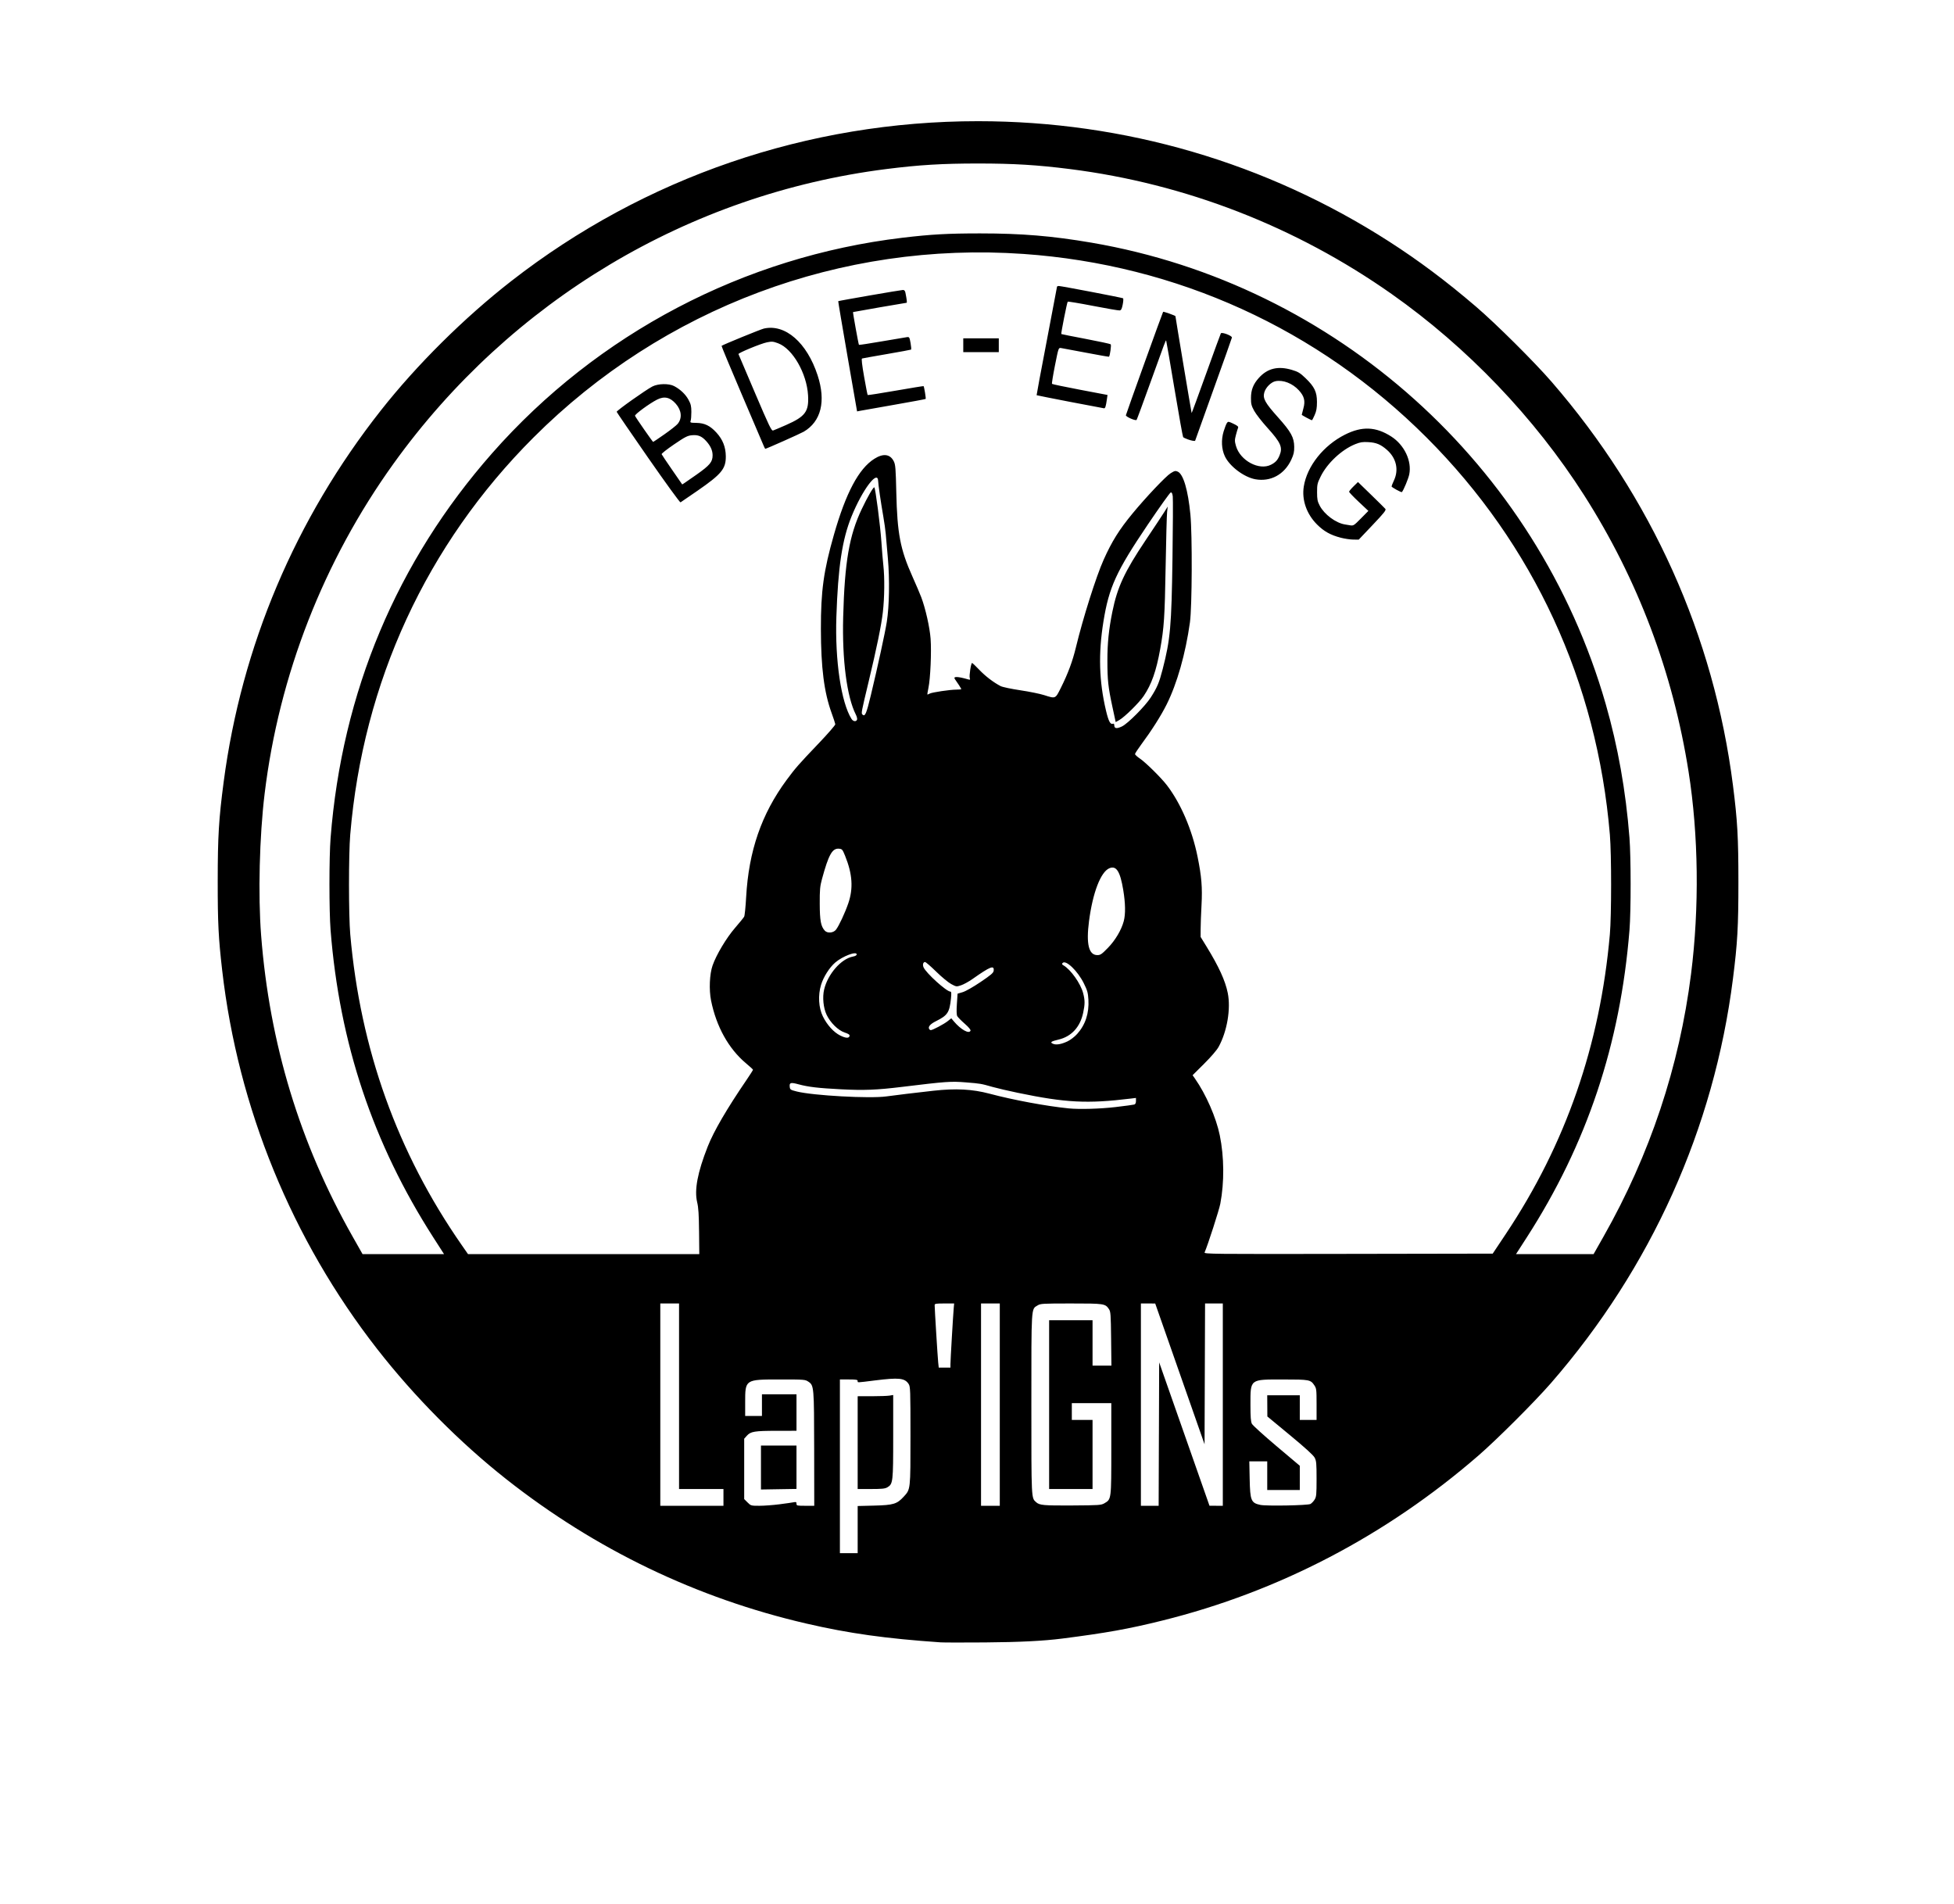 <?xml version="1.0" encoding="UTF-8" standalone="no"?>
<svg
   xmlns:dc="http://purl.org/dc/elements/1.1/"
   xmlns:cc="http://creativecommons.org/ns#"
   xmlns:rdf="http://www.w3.org/1999/02/22-rdf-syntax-ns#"
   xmlns:svg="http://www.w3.org/2000/svg"
   xmlns="http://www.w3.org/2000/svg"
   xmlns:sodipodi="http://sodipodi.sourceforge.net/DTD/sodipodi-0.dtd"
   xmlns:inkscape="http://www.inkscape.org/namespaces/inkscape"
   version="1.1"
   id="svg78"
   width="804.742"
   height="784.014"
   viewBox="0 0 804.742 784.014"
   sodipodi:docname="logo_noir.svg"
   inkscape:version="1.0.2 (e86c870879, 2021-01-15, custom)">
  <defs
     id="defs82" />
  <sodipodi:namedview
     pagecolor="#ffffff"
     bordercolor="#666666"
     borderopacity="1"
     objecttolerance="10"
     gridtolerance="10"
     guidetolerance="10"
     inkscape:pageopacity="0"
     inkscape:pageshadow="2"
     inkscape:window-width="1368"
     inkscape:window-height="850"
     id="namedview80"
     showgrid="false"
     inkscape:zoom="0.81631242"
     inkscape:cx="402.37088"
     inkscape:cy="510.83383"
     inkscape:window-x="-6"
     inkscape:window-y="-6"
     inkscape:window-maximized="1"
     inkscape:current-layer="g86" />
  <g
     inkscape:groupmode="layer"
     inkscape:label="Image"
     id="g86">
    <path
       style="fill:#000000;stroke-width:0.406"
       d="M 387.367,676.384 C 364.82,674.833 349.638,672.708 332.092,668.644 286.884,658.174 245.3,638.173 208.571,609.233 189.452,594.168 170.655,575.22 155.328,555.561 120.227,510.54 98.034,456.324 91.507,399.649 c -1.549,-13.449 -1.854,-19.589 -1.841,-36.986 0.014,-18.28 0.44,-25.351 2.451,-40.644 7.352,-55.908 29.517,-108.292 64.734,-152.987 14.854,-18.852 34.303,-38.146 53.672,-53.244 54.895,-42.792 122.272,-65.877 192.27,-65.877 60.382,0 118.669,17.052 169.203,49.5 12.295,7.895 23.648,16.396 35.861,26.852 8.25,7.064 24.028,22.747 31.134,30.947 41.218,47.562 66.861,104.614 74.716,166.232 1.858,14.574 2.242,21.404 2.243,39.831 2.4e-4,18.411 -0.373,25.023 -2.249,39.831 -7.803,61.579 -33.661,119.035 -74.928,166.487 -6.687,7.69 -22.252,23.238 -29.899,29.868 -38.047,32.986 -82.337,56.095 -130.262,67.967 -13.889,3.441 -22.802,5.044 -41.05,7.383 -7.782,0.998 -17.678,1.496 -31.905,1.605 -8.83,0.068 -17.06,0.054 -18.29,-0.03 z m -34.141,-46.442 v -9.708 l 6.808,-0.17 c 7.903,-0.197 9.374,-0.64 12.139,-3.655 2.846,-3.103 2.797,-2.662 2.797,-25.144 0,-18.82 -0.049,-20.211 -0.743,-21.27 -1.62,-2.472 -3.95,-2.72 -13.913,-1.477 -7.777,0.97 -7.088,0.95 -7.088,0.208 0,-0.497 -0.677,-0.61 -3.658,-0.61 h -3.658 v 35.766 35.766 h 3.658 3.658 z m 0,-35.813 v -19.102 l 5.792,-0.004 c 3.185,-0.004 6.478,-0.118 7.316,-0.256 l 1.524,-0.252 v 17.115 c 0,18.809 -0.084,19.537 -2.412,20.912 -0.945,0.558 -2.225,0.69 -6.694,0.69 h -5.526 z m -55.275,22.557 v -3.455 h -9.145 -9.145 v -38.205 -38.205 h -3.861 -3.861 v 41.66 41.66 h 13.006 13.006 z m 23.044,2.84 c 2.638,-0.338 5.299,-0.718 5.914,-0.845 0.935,-0.193 1.118,-0.092 1.118,0.614 0,0.793 0.224,0.845 3.658,0.845 h 3.658 l -0.033,-23.268 c -0.036,-25.794 -0.079,-26.293 -2.364,-27.828 -1.348,-0.905 -1.63,-0.927 -11.725,-0.927 -14.415,0 -14.328,-0.058 -14.328,9.511 v 5.527 h 3.455 3.455 v -4.471 -4.471 h 7.113 7.113 v 7.519 7.519 l -8.027,0.01 c -9.248,0.011 -10.838,0.269 -12.396,2.007 l -1.118,1.247 v 12.431 12.43 l 1.382,1.382 c 1.356,1.356 1.447,1.382 4.856,1.382 1.911,0 5.633,-0.276 8.271,-0.614 z m -7.6,-15.135 4.8e-4,-9.043 h 7.316 7.316 v 8.924 8.924 l -7.316,0.119 -7.316,0.119 4.1e-4,-9.043 z m 98.358,-25.91 v -41.66 h -3.861 -3.861 v 41.66 41.66 h 3.861 3.861 z m 43.082,40.63 c 2.874,-1.67 2.844,-1.433 2.844,-22.442 v -18.798 h -8.129 -8.129 v 3.455 3.455 h 4.268 4.268 v 14.225 14.225 h -8.942 -8.942 v -34.75 -34.75 h 8.942 8.942 v 9.348 9.348 h 3.885 3.885 l -0.126,-11.075 c -0.114,-10.085 -0.195,-11.177 -0.897,-12.214 -1.528,-2.255 -1.94,-2.316 -15.567,-2.315 -11.839,0 -12.591,0.046 -13.863,0.822 -2.623,1.599 -2.516,-0.131 -2.516,40.633 0,39.498 -0.043,38.603 1.959,40.387 1.427,1.271 3.086,1.418 15.111,1.344 10.839,-0.067 11.675,-0.125 13.006,-0.898 z m 22.453,-28.5 0.104,-29.53 10.364,29.524 10.364,29.524 2.743,0.007 2.743,0.006 v -41.66 -41.66 h -3.655 -3.655 l -0.104,28.997 -0.104,28.997 -10.161,-28.992 -10.161,-28.992 -2.947,-0.005 -2.947,-0.005 v 41.66 41.66 h 3.655 3.655 l 0.104,-29.53 z m 62.412,28.787 c 0.515,-0.291 1.292,-1.111 1.726,-1.823 0.704,-1.154 0.79,-2.083 0.791,-8.525 0,-6.401 -0.09,-7.403 -0.796,-8.738 -0.535,-1.012 -3.867,-4.047 -10.134,-9.23 l -9.337,-7.722 -0.026,-4.369 -0.026,-4.369 h 6.706 6.706 v 5.08 5.08 h 3.455 3.455 v -6.443 c 0,-6.034 -0.059,-6.53 -0.927,-7.818 -1.558,-2.313 -1.975,-2.39 -12.811,-2.397 -13.856,-0.009 -13.494,-0.286 -13.494,10.358 0,5.128 0.143,7.023 0.595,7.897 0.327,0.633 4.9,4.78 10.161,9.217 l 9.566,8.066 v 4.988 4.988 h -6.706 -6.706 v -5.893 -5.893 h -3.691 -3.691 l 0.147,7.214 c 0.183,8.945 0.574,9.901 4.389,10.716 2.492,0.532 19.588,0.215 20.648,-0.383 z m -148.269,-57.608 c 0,-1.587 1.11,-20.463 1.366,-23.242 l 0.16,-1.727 h -4.014 c -3.552,0 -4.015,0.082 -4.015,0.711 -0.002,1.47 1.238,21.528 1.457,23.573 l 0.228,2.134 h 2.409 2.409 z M 178.506,509.691 c -24.926,-38.834 -38.687,-79.995 -42.363,-126.706 -0.615,-7.821 -0.614,-29.907 0.003,-37.798 4.704,-60.187 27.25,-113.912 66.518,-158.51 43.437,-49.332 103.755,-81.005 169.055,-88.771 11.748,-1.397 18.624,-1.781 31.905,-1.781 17.158,0 29.707,1.044 45.927,3.82 100.61,17.222 183.482,91.57 211.743,189.966 5.044,17.561 8.288,35.808 9.79,55.072 0.634,8.127 0.641,30.158 0.012,38.002 -3.77,47.036 -17.521,88.174 -42.353,126.706 l -4.387,6.808 h 15.975 15.974 l 4.088,-7.214 c 19.148,-33.789 31.235,-70.045 36.052,-108.136 3.448,-27.268 3.087,-57.27 -1.002,-83.242 C 688.993,276.932 674.524,238.615 652.417,203.96 632.054,172.039 604.302,143.025 573.147,121.087 533.705,93.312 488.163,75.629 440.61,69.623 427.13,67.921 417.506,67.338 402.811,67.335 c -14.712,-0.003 -24.293,0.576 -37.798,2.286 -81.293,10.292 -154.657,54.152 -202.94,121.324 -28.799,40.066 -47.173,87.117 -53.091,135.953 -2.136,17.627 -2.73,41.692 -1.44,58.323 3.459,44.592 15.944,85.693 37.688,124.064 l 4.088,7.214 h 16.779 16.779 z m 109.398,-2.439 c -0.068,-7.03 -0.254,-9.926 -0.775,-12.083 -1.226,-5.075 0.143,-12.319 4.34,-22.972 2.498,-6.339 7.866,-15.549 16.048,-27.532 1.445,-2.116 2.613,-3.966 2.596,-4.11 -0.017,-0.145 -1.317,-1.339 -2.887,-2.654 -7.144,-5.983 -12.218,-15.103 -14.382,-25.848 -0.89,-4.422 -0.613,-10.881 0.62,-14.417 1.543,-4.428 5.702,-11.389 9.248,-15.48 1.844,-2.127 3.537,-4.213 3.763,-4.635 0.226,-0.422 0.593,-4.03 0.815,-8.016 1.062,-19.042 6.312,-34.249 16.677,-48.298 3.581,-4.854 4.96,-6.427 13.156,-15.011 3.828,-4.009 6.927,-7.575 6.887,-7.925 -0.04,-0.35 -0.726,-2.437 -1.524,-4.638 -3.098,-8.54 -4.38,-18.609 -4.409,-34.61 -0.028,-15.65 1.12,-23.941 5.372,-38.815 4.934,-17.258 10.195,-27.149 16.618,-31.242 3.692,-2.353 6.538,-1.983 8.043,1.046 0.672,1.353 0.797,2.91 1.021,12.719 0.388,17.04 1.628,23.514 6.65,34.725 1.465,3.27 3.106,7.12 3.646,8.556 1.742,4.629 3.49,12.413 3.833,17.075 0.4,5.425 -0.088,16.461 -0.894,20.22 -0.323,1.509 -0.507,2.743 -0.408,2.743 0.099,0 0.517,-0.18 0.928,-0.4 0.99,-0.53 8.407,-1.632 10.983,-1.632 1.119,0 2.035,-0.095 2.035,-0.211 0,-0.194 -1.701,-2.846 -2.627,-4.098 -0.89,-1.201 1.09,-1.17 5.417,0.085 0.835,0.242 0.926,0.169 0.694,-0.562 -0.301,-0.95 0.507,-6.188 0.955,-6.188 0.16,0 1.481,1.251 2.935,2.781 2.534,2.665 5.913,5.247 8.831,6.747 0.753,0.387 4.389,1.155 8.079,1.706 3.691,0.551 8.104,1.447 9.808,1.992 4.786,1.529 4.619,1.6 6.9,-2.963 2.937,-5.876 4.824,-10.951 6.212,-16.707 2.903,-12.035 8.32,-29.153 11.401,-36.028 3.427,-7.649 6.371,-12.366 11.921,-19.102 5.512,-6.69 13.708,-15.347 15.69,-16.572 1.637,-1.012 1.984,-1.089 2.937,-0.655 2.296,1.046 4.225,7.589 5.197,17.633 0.816,8.423 0.692,38.122 -0.185,44.41 -1.803,12.926 -5.3,25.251 -9.607,33.854 -2.38,4.755 -6.155,10.693 -10.665,16.775 -1.299,1.752 -2.357,3.398 -2.351,3.658 0.006,0.26 0.914,1.086 2.018,1.834 2.435,1.651 8.816,7.962 11.158,11.035 5.704,7.484 10.319,18.249 12.573,29.327 1.662,8.17 2.035,12.74 1.637,20.055 -0.195,3.577 -0.357,7.974 -0.361,9.771 l -0.007,3.268 2.439,3.971 c 5.065,8.246 7.702,14.011 8.734,19.092 1.325,6.52 -0.254,15.845 -3.763,22.222 -0.743,1.35 -3.108,4.102 -5.971,6.949 l -4.741,4.714 0.968,1.383 c 4.563,6.521 8.737,16.062 10.229,23.382 1.817,8.914 1.896,19.304 0.216,28.161 -0.498,2.628 -5.129,16.988 -6.465,20.052 -0.296,0.678 2.609,0.708 59.169,0.61 l 59.48,-0.103 5.405,-8.106 c 24.67,-36.996 38.828,-77.768 42.842,-123.376 0.685,-7.788 0.691,-32.896 0.009,-41.05 -5.259,-62.846 -31.395,-119.479 -75.492,-163.576 -44.734,-44.734 -102.825,-71.189 -166.014,-75.603 -75.089,-5.246 -148.417,22.225 -201.788,75.596 -44.077,44.077 -70.227,100.748 -75.484,163.583 -0.68,8.13 -0.673,33.247 0.012,41.05 4.156,47.35 19.398,89.846 45.882,127.925 l 2.615,3.76 47.624,4e-5 47.624,4e-5 -0.09,-9.246 z M 552.12,221.435 c -4.184,-1.097 -6.896,-2.616 -9.721,-5.445 -4.302,-4.308 -6.323,-10.115 -5.442,-15.633 1.339,-8.381 8.098,-16.897 16.945,-21.35 7.04,-3.544 12.697,-3.319 19.066,0.756 5.403,3.457 8.559,10.119 7.416,15.651 -0.36,1.743 -2.329,6.471 -3.016,7.244 -0.215,0.242 -4.26,-1.971 -4.26,-2.331 0,-0.198 0.455,-1.338 1.012,-2.533 2.031,-4.363 0.929,-9.134 -2.885,-12.492 -2.585,-2.276 -4.41,-3.037 -7.718,-3.22 -2.377,-0.132 -3.326,0.018 -5.393,0.853 -5.546,2.24 -11.496,7.8 -14.204,13.273 -1.376,2.781 -1.498,3.31 -1.492,6.503 0.005,2.974 0.163,3.775 1.092,5.545 1.898,3.615 6.605,7.125 10.373,7.733 0.273,0.044 1.188,0.196 2.032,0.337 1.488,0.249 1.628,0.162 4.583,-2.831 l 3.048,-3.088 -3.976,-3.736 c -2.187,-2.055 -3.97,-3.926 -3.963,-4.159 0.007,-0.233 0.833,-1.228 1.835,-2.211 l 1.821,-1.787 5.393,5.236 c 2.966,2.88 5.615,5.501 5.887,5.825 0.409,0.487 -0.495,1.63 -5.236,6.627 l -5.73,6.038 -2.283,-0.022 c -1.256,-0.012 -3.588,-0.365 -5.184,-0.783 z M 266.958,188.572 c -7.092,-10.208 -12.933,-18.742 -12.98,-18.966 -0.097,-0.467 11.961,-9.024 14.71,-10.439 2.359,-1.214 6.789,-1.296 8.942,-0.165 2.541,1.335 4.672,3.352 5.893,5.579 0.996,1.816 1.198,2.655 1.208,5.025 0.007,1.565 -0.126,3.219 -0.294,3.677 -0.288,0.782 -0.147,0.835 2.335,0.877 3.426,0.059 5.674,1.146 8.293,4.012 2.59,2.834 3.812,5.917 3.853,9.723 0.056,5.168 -1.744,7.355 -11.736,14.262 -3.577,2.472 -6.689,4.603 -6.915,4.734 -0.227,0.132 -6.215,-8.112 -13.307,-18.32 z m 20.019,6.823 c 5.393,-3.82 6.503,-5.167 6.503,-7.892 0,-1.977 -0.848,-3.867 -2.607,-5.815 -1.875,-2.075 -3.369,-2.685 -5.967,-2.435 -1.771,0.17 -2.803,0.703 -7.326,3.783 -2.896,1.972 -5.189,3.78 -5.096,4.019 0.093,0.239 2.04,3.14 4.326,6.447 l 4.157,6.013 1.074,-0.693 c 0.591,-0.381 2.812,-1.924 4.935,-3.428 z m -13.343,-16.525 c 2.46,-1.723 4.906,-3.649 5.437,-4.28 1.945,-2.312 1.657,-5.569 -0.732,-8.291 -2.379,-2.71 -4.747,-3.235 -7.737,-1.717 -3.135,1.592 -9.29,6.111 -9.077,6.666 0.263,0.686 7.261,10.755 7.475,10.755 0.089,0 2.175,-1.41 4.634,-3.133 z m 243.386,18.508 c -4.674,-0.836 -10.635,-5.33 -12.575,-9.481 -1.38,-2.952 -1.564,-6.724 -0.501,-10.222 0.465,-1.531 1.083,-3.101 1.373,-3.489 0.494,-0.663 0.66,-0.642 2.692,0.336 1.705,0.82 2.102,1.186 1.869,1.722 -0.163,0.374 -0.563,1.709 -0.888,2.966 -0.526,2.035 -0.521,2.529 0.054,4.506 1.747,6.01 9.53,10.163 14.395,7.68 1.863,-0.951 2.718,-1.874 3.525,-3.805 1.399,-3.348 0.537,-5.307 -5.048,-11.48 -2.225,-2.459 -4.646,-5.568 -5.38,-6.909 -1.153,-2.106 -1.334,-2.826 -1.328,-5.284 0.008,-3.359 0.942,-5.739 3.258,-8.303 3.552,-3.932 7.883,-4.981 13.569,-3.288 2.611,0.778 3.379,1.241 5.631,3.4 3.68,3.528 4.72,5.693 4.717,9.816 0,2.514 -0.216,3.735 -0.945,5.385 -0.519,1.174 -1.018,2.134 -1.11,2.134 -0.357,0 -4.204,-2.057 -4.204,-2.248 0,-0.111 0.304,-1.295 0.675,-2.631 0.855,-3.074 0.36,-5.025 -1.896,-7.471 -2.61,-2.831 -6.41,-4.32 -9.533,-3.734 -1.884,0.354 -4.124,2.6 -4.691,4.706 -0.655,2.431 0.354,4.245 5.648,10.159 5.397,6.028 6.653,8.32 6.689,12.197 0.019,2.144 -0.216,3.16 -1.239,5.346 -2.83,6.048 -8.489,9.113 -14.756,7.993 z M 314.403,183.324 c -0.346,-0.838 -4.403,-10.349 -9.014,-21.135 -4.611,-10.786 -8.308,-19.673 -8.216,-19.75 0.589,-0.483 16.132,-6.837 17.45,-7.133 8.797,-1.977 17.703,5.788 22.108,19.275 3.491,10.688 1.443,18.998 -5.719,23.21 -1.366,0.803 -15.419,7.057 -15.858,7.057 -0.067,0 -0.405,-0.686 -0.752,-1.524 z m 9.364,-8.302 c 7.901,-3.478 9.421,-5.535 9.027,-12.223 -0.533,-9.067 -6.35,-19.183 -12.313,-21.414 -2.071,-0.775 -2.578,-0.82 -4.605,-0.407 -2.555,0.52 -11.925,4.391 -11.743,4.852 0.065,0.163 3.129,7.363 6.811,16 5.892,13.823 6.785,15.673 7.462,15.458 0.423,-0.134 2.835,-1.153 5.361,-2.265 z m 165.422,5.926 c -0.889,-0.325 -1.749,-0.724 -1.911,-0.887 -0.162,-0.162 -1.775,-9.158 -3.583,-19.989 -1.808,-10.832 -3.347,-19.753 -3.419,-19.826 -0.194,-0.194 -0.537,0.719 -6.493,17.294 -2.997,8.34 -5.554,15.27 -5.683,15.398 -0.458,0.458 -4.53,-1.33 -4.405,-1.934 0.174,-0.841 15.132,-42.392 15.333,-42.592 0.173,-0.173 5.071,1.564 5.071,1.799 0,0.411 6.588,39.82 6.67,39.902 0.055,0.055 2.73,-7.221 5.944,-16.167 3.214,-8.947 5.955,-16.445 6.089,-16.663 0.396,-0.641 4.688,0.999 4.557,1.741 -0.06,0.34 -3.489,9.996 -7.621,21.459 -4.132,11.462 -7.512,20.902 -7.512,20.978 0,0.302 -1.512,0.047 -3.038,-0.512 z M 349.045,146.787 c -2.164,-12.455 -3.886,-22.694 -3.828,-22.753 0.174,-0.174 25.858,-4.622 26.69,-4.622 0.508,0 0.838,0.374 0.985,1.118 0.588,2.967 0.722,4.166 0.466,4.166 -0.363,0 -21.935,3.747 -22.044,3.829 -0.135,0.101 2.248,13.307 2.435,13.493 0.094,0.094 4.358,-0.554 9.477,-1.44 5.118,-0.886 9.76,-1.667 10.315,-1.735 0.94,-0.116 1.04,0.049 1.469,2.426 0.253,1.403 0.341,2.624 0.195,2.715 -0.146,0.09 -4.648,0.92 -10.004,1.842 -5.356,0.923 -9.936,1.741 -10.178,1.819 -0.295,0.095 -0.016,2.559 0.851,7.5 0.71,4.048 1.373,7.441 1.473,7.541 0.1,0.1 5.296,-0.709 11.545,-1.799 6.25,-1.09 11.415,-1.929 11.479,-1.865 0.24,0.238 1.035,5.099 0.862,5.272 -0.099,0.099 -6.029,1.201 -13.179,2.45 -7.149,1.248 -13.466,2.365 -14.037,2.48 l -1.038,0.21 z m 91.577,18.701 c -7.482,-1.447 -13.648,-2.675 -13.702,-2.73 -0.054,-0.054 1.813,-10.058 4.148,-22.23 2.336,-12.173 4.249,-22.269 4.253,-22.437 0.004,-0.168 0.35,-0.305 0.772,-0.305 0.983,0 25.99,4.787 26.431,5.059 0.182,0.113 0.121,1.261 -0.137,2.552 -0.366,1.834 -0.643,2.369 -1.266,2.449 -0.439,0.056 -5.37,-0.786 -10.959,-1.872 -5.588,-1.086 -10.282,-1.863 -10.43,-1.728 -0.286,0.261 -2.836,13.128 -2.64,13.323 0.063,0.063 4.584,0.964 10.047,2.001 5.463,1.038 10.097,2.038 10.298,2.223 0.313,0.288 -0.292,4.709 -0.701,5.117 -0.073,0.073 -4.325,-0.671 -9.45,-1.654 -5.124,-0.983 -9.774,-1.85 -10.333,-1.928 -1.007,-0.14 -1.029,-0.076 -2.472,7.175 -0.801,4.024 -1.349,7.439 -1.219,7.589 0.13,0.15 5.327,1.239 11.549,2.42 l 11.312,2.147 -0.266,1.848 c -0.418,2.9 -0.667,3.679 -1.166,3.644 -0.255,-0.018 -6.586,-1.217 -14.068,-2.664 z m -43.907,-23.315 v -2.845 h 7.316 7.316 v 2.845 2.845 h -7.316 -7.316 z m 62.669,313.761 c 3.869,-0.451 7.355,-0.921 7.746,-1.043 0.475,-0.149 0.711,-0.639 0.711,-1.472 v -1.249 l -2.134,0.26 c -17.911,2.186 -26.787,1.734 -46.522,-2.369 -3.848,-0.8 -8.512,-1.885 -10.364,-2.411 -4.893,-1.39 -4.894,-1.39 -11.096,-1.892 -6.105,-0.494 -8.011,-0.359 -26.209,1.86 -10.522,1.283 -15.676,1.486 -25.185,0.992 -9.403,-0.488 -13.383,-0.956 -17.454,-2.052 -3.3,-0.889 -3.834,-0.726 -3.625,1.103 0.123,1.077 0.348,1.221 2.903,1.859 6.744,1.685 30.003,2.963 36.858,2.027 4.297,-0.587 12.142,-1.533 19.465,-2.346 9.129,-1.014 16.018,-0.652 23.008,1.209 9.845,2.621 23.524,5.16 32.718,6.073 4.35,0.432 12.854,0.189 19.18,-0.549 z m -19.708,-27.077 c 1.202,-0.569 2.904,-1.879 3.944,-3.036 3.405,-3.787 4.956,-8.521 4.631,-14.135 -0.165,-2.842 -0.426,-3.768 -1.905,-6.754 -2.498,-5.042 -7.375,-9.733 -8.691,-8.361 -0.398,0.416 -0.335,0.616 0.313,0.988 2.989,1.713 7.084,7.493 8.116,11.455 0.771,2.959 0.773,4.492 0.012,8.083 -1.248,5.89 -4.83,9.787 -10.15,11.041 -3.189,0.752 -3.683,1.161 -2.144,1.778 1.262,0.506 3.369,0.126 5.874,-1.059 z m -89.785,-2.241 c 0.094,-0.491 -0.45,-0.863 -2.026,-1.387 -2.694,-0.895 -5.883,-4.032 -7.436,-7.316 -1.343,-2.839 -1.771,-7.197 -1.02,-10.383 1.504,-6.377 7.035,-12.699 11.887,-13.586 0.96,-0.176 1.524,-0.504 1.524,-0.888 0,-1.452 -5.786,0.735 -8.823,3.335 -2.382,2.039 -4.859,5.935 -5.852,9.204 -1.31,4.311 -1.01,9.434 0.763,13.032 1.724,3.499 4.449,6.499 7.113,7.829 2.313,1.155 3.67,1.211 3.87,0.16 z m 49.805,-2.145 c 0.141,-0.366 -0.747,-1.433 -2.403,-2.886 -1.444,-1.268 -2.822,-2.671 -3.061,-3.118 -0.285,-0.532 -0.336,-2.267 -0.148,-5.024 l 0.287,-4.211 2.086,-0.617 c 1.217,-0.36 4.289,-2.103 7.37,-4.181 4.277,-2.884 5.307,-3.767 5.407,-4.629 0.284,-2.445 -1.327,-1.819 -8.734,3.398 -1.504,1.059 -3.607,2.216 -4.674,2.57 -1.919,0.637 -1.964,0.632 -4.082,-0.503 -1.178,-0.631 -3.96,-2.931 -6.182,-5.11 -2.222,-2.18 -4.285,-3.963 -4.585,-3.963 -0.793,0 -1.1,1.125 -0.603,2.214 1.112,2.44 9.463,9.979 11.055,9.979 0.379,0 0.435,0.682 0.225,2.743 -0.592,5.831 -1.37,7.027 -6.101,9.381 -2.47,1.229 -3.45,2.365 -2.862,3.316 0.139,0.226 0.436,0.41 0.659,0.41 0.757,0 5.433,-2.479 6.933,-3.675 l 1.493,-1.191 1.062,1.262 c 2.853,3.39 6.291,5.313 6.858,3.835 z m 56.559,-34.068 c 3.066,-3.148 5.581,-7.382 6.553,-11.03 0.771,-2.894 0.698,-7.357 -0.21,-12.848 -1.267,-7.665 -2.84,-10.139 -5.697,-8.956 -3.564,1.476 -6.858,10.01 -8.392,21.738 -1.239,9.476 -0.124,14.042 3.428,14.042 1.262,0 1.815,-0.378 4.317,-2.947 z m -111.963,-7.519 c 1.201,-1.527 3.724,-6.933 5.073,-10.872 2.107,-6.149 1.714,-12.04 -1.3,-19.509 -1.068,-2.646 -1.242,-2.854 -2.491,-2.974 -2.802,-0.27 -4.304,2.395 -7.057,12.526 -0.811,2.984 -0.935,4.369 -0.913,10.161 0.027,6.955 0.462,9.268 2.079,11.055 1.07,1.182 3.537,0.975 4.608,-0.386 z M 462.072,299.174 c 2.39,-1.134 9.564,-8.354 11.865,-11.94 2.64,-4.116 3.457,-6.051 4.881,-11.563 3.186,-12.336 3.655,-17.613 4.061,-45.708 0.189,-13.077 0.241,-24.562 0.115,-25.522 -0.165,-1.255 -0.399,-1.712 -0.835,-1.626 -0.333,0.066 -4.615,6.064 -9.514,13.329 -12.949,19.2 -15.929,25.719 -18.204,39.831 -2.133,13.228 -1.804,24.619 1.058,36.689 1.037,4.374 1.795,5.816 2.844,5.413 0.345,-0.132 0.557,0.065 0.557,0.519 0,1.469 0.935,1.64 3.172,0.579 z m -3.91,-7.967 c -1.779,-8.269 -2.081,-11.043 -2.087,-19.178 -0.005,-7.176 0.565,-12.765 2.047,-20.092 2.048,-10.121 5.006,-16.483 13.67,-29.402 3.482,-5.191 6.959,-10.445 7.727,-11.674 l 1.397,-2.235 -0.254,2.235 c -0.14,1.229 -0.413,11.472 -0.608,22.76 -0.354,20.475 -0.649,24.926 -2.237,33.725 -1.631,9.033 -3.553,14.492 -6.79,19.281 -1.891,2.797 -7.876,8.697 -10.078,9.934 l -1.458,0.82 z m -105.186,5.184 c 0.134,-0.348 -0.1,-1.308 -0.519,-2.134 -3.687,-7.258 -5.664,-22.517 -5.198,-40.112 0.601,-22.672 2.489,-33.657 7.648,-44.492 2.389,-5.017 4.663,-8.955 5.17,-8.954 0.424,8.2e-4 2.493,15.925 2.93,22.557 0.221,3.353 0.579,7.651 0.794,9.551 0.572,5.039 0.486,13.265 -0.203,19.308 -0.619,5.432 -2.501,14.622 -5.911,28.854 -2.944,12.291 -3.035,12.766 -2.524,13.277 1.077,1.077 1.627,-0.168 3.474,-7.853 2.822,-11.745 5.883,-25.818 6.591,-30.307 1.019,-6.458 1.205,-17.48 0.44,-26.125 -0.366,-4.135 -0.764,-8.708 -0.886,-10.161 -0.122,-1.453 -0.572,-4.654 -1.001,-7.113 -1.025,-5.879 -2.073,-13.089 -2.114,-14.553 -0.139,-4.88 -6.461,3.496 -10.944,14.499 -3.875,9.511 -5.588,20.846 -6.271,41.51 -0.593,17.922 1.986,35.224 6.255,41.964 0.667,1.054 1.912,1.208 2.267,0.281 z"
       id="path90" />
  </g>
</svg>
